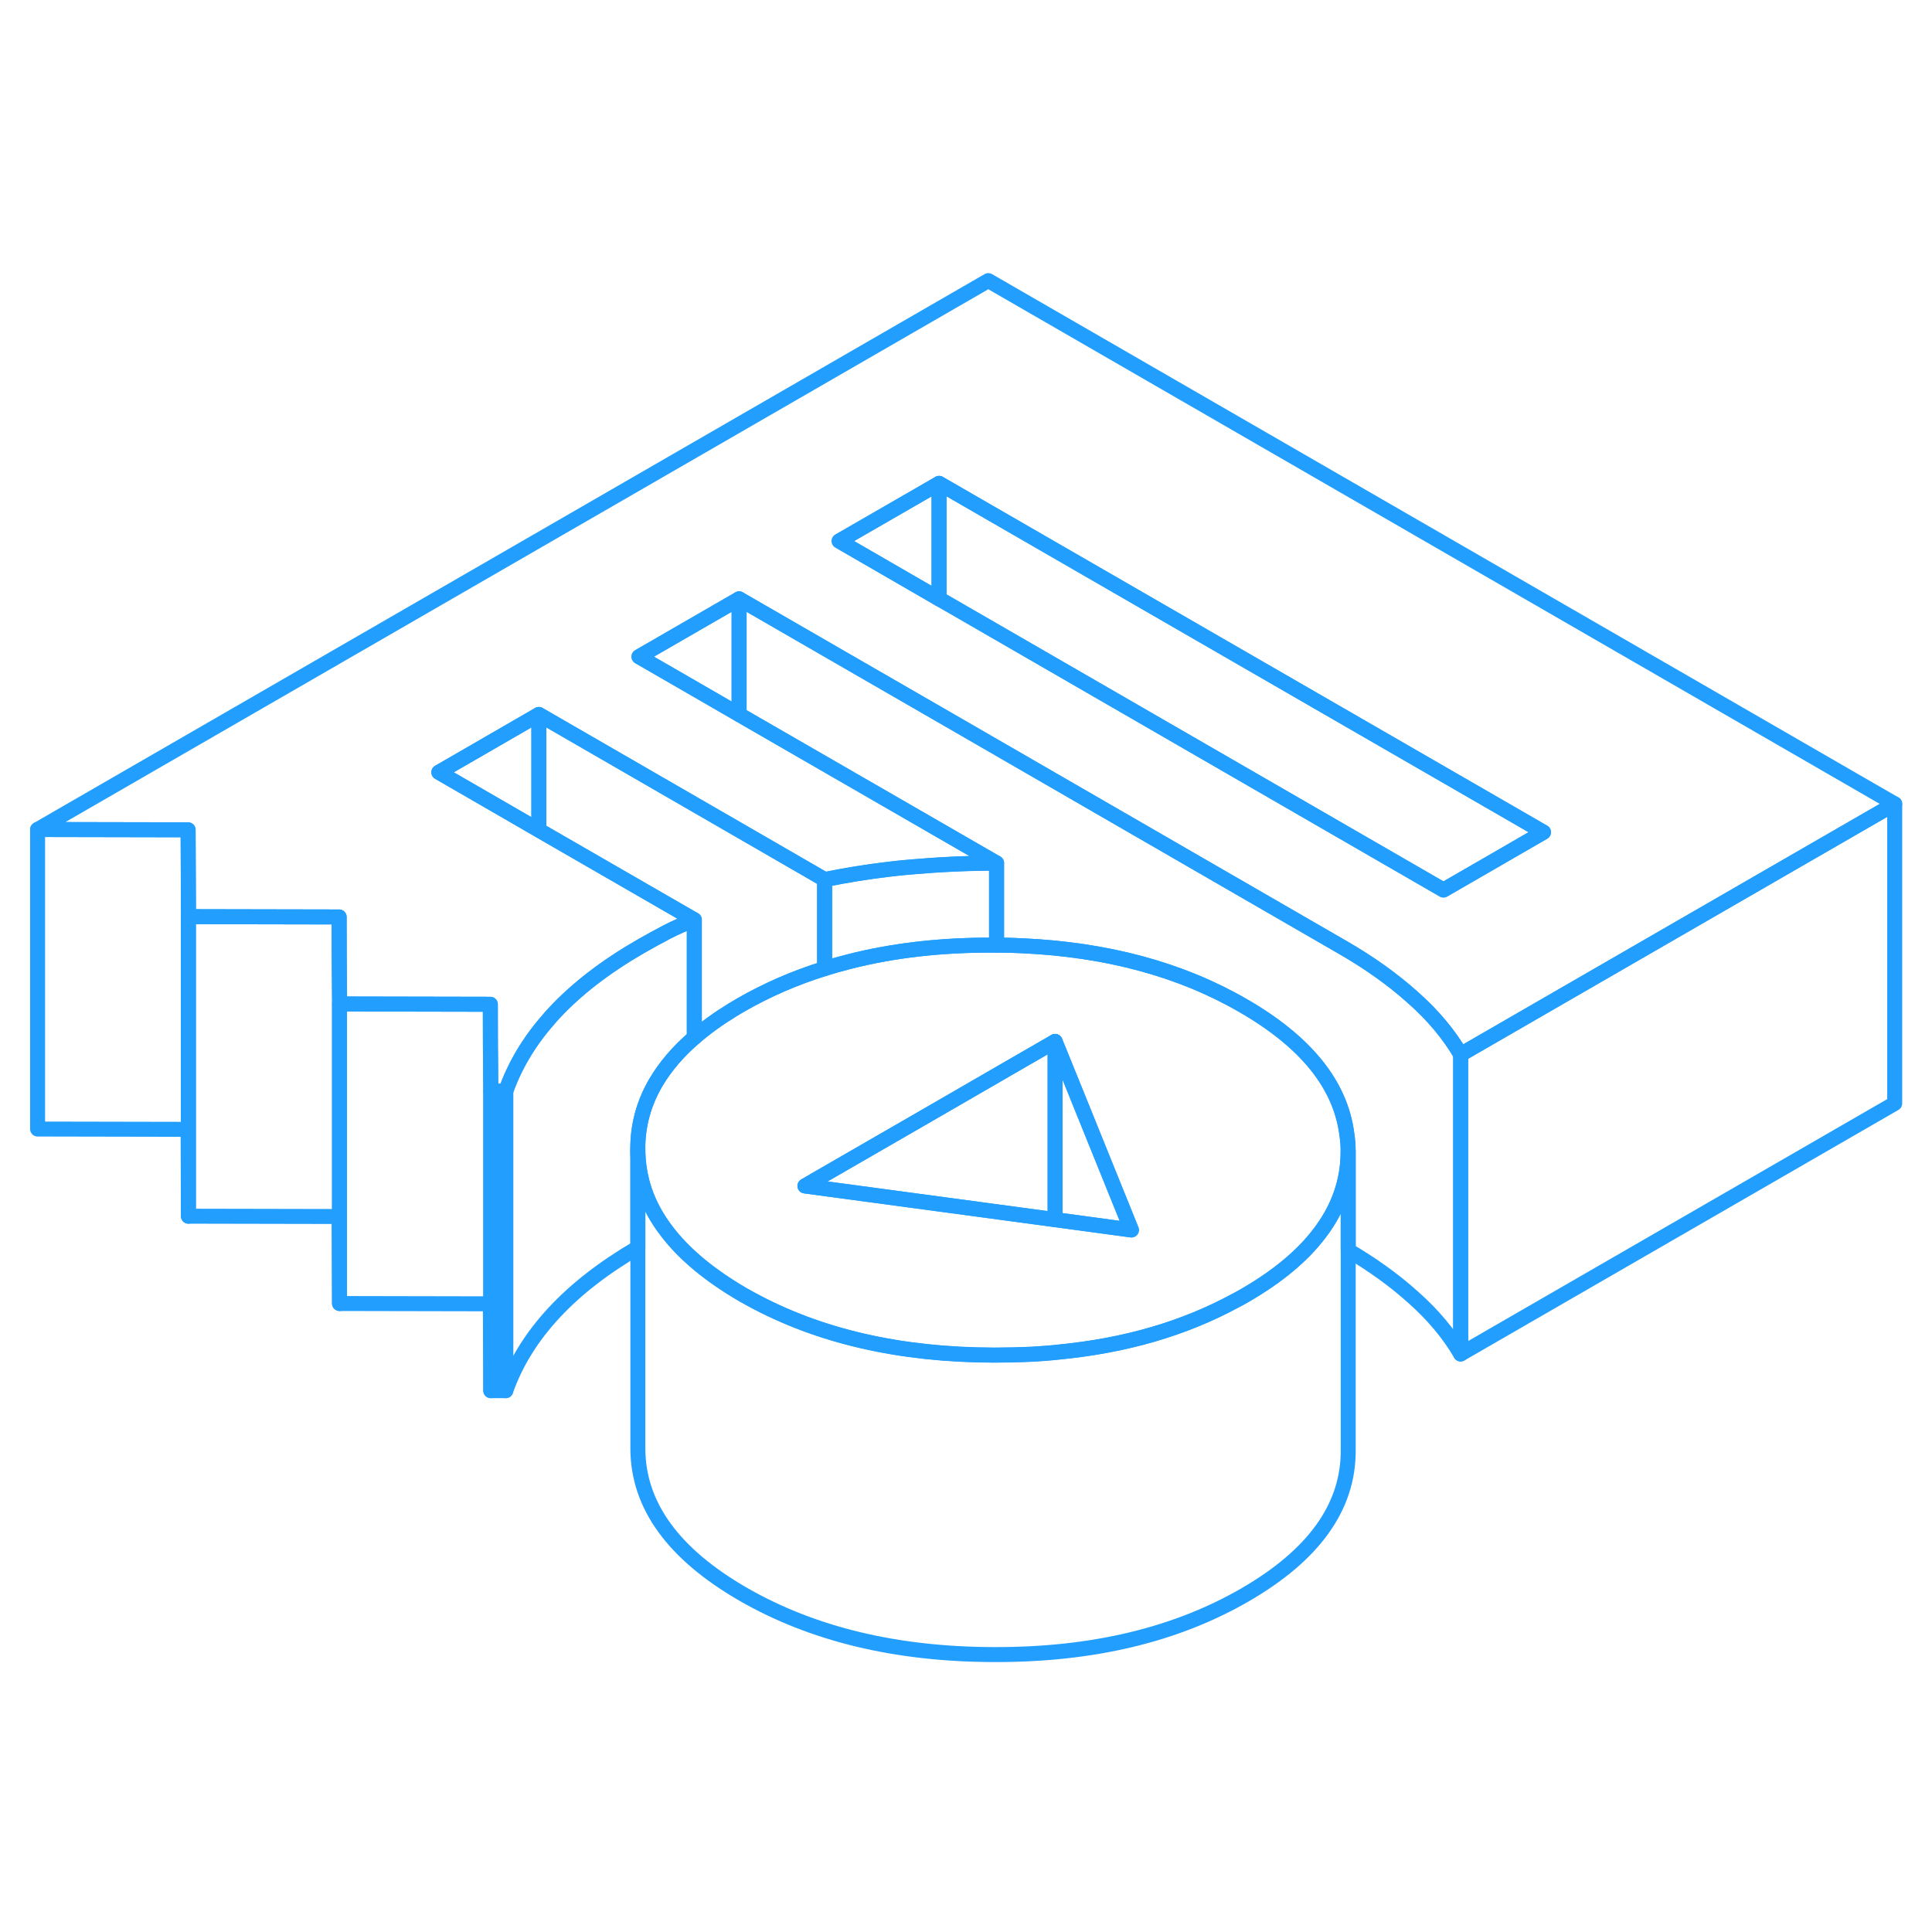 <svg width="48" height="48" viewBox="0 0 129 96" fill="none" xmlns="http://www.w3.org/2000/svg" stroke-width="1px" stroke-linecap="round" stroke-linejoin="round"><path d="M33.77 56.356H32.77V76.356H33.77V56.356Z" stroke="#229EFF" stroke-linejoin="round"/><path d="M32.77 56.356V76.356L32.74 70.556L22.67 70.536V50.536L32.74 50.556L32.75 53.066L32.77 56.356Z" stroke="#229EFF" stroke-linejoin="round"/><path d="M89.92 59.206C89.49 55.906 87.18 53.056 83 50.646C78.82 48.226 73.88 46.896 68.18 46.646C67.64 46.616 67.09 46.606 66.53 46.606C66.43 46.606 66.32 46.606 66.22 46.606C62.77 46.596 59.58 46.966 56.66 47.716C56.11 47.856 55.57 48.006 55.05 48.176C53.06 48.796 51.2 49.606 49.48 50.596C49.28 50.716 49.08 50.826 48.89 50.946C47.93 51.536 47.09 52.146 46.35 52.786C45.27 53.716 44.43 54.706 43.81 55.746C42.98 57.146 42.57 58.656 42.58 60.256C42.59 61.206 42.74 62.126 43.04 63.016C43.36 63.956 43.86 64.866 44.53 65.736C45.69 67.256 47.38 68.656 49.59 69.946C49.77 70.046 49.95 70.146 50.13 70.246C54.67 72.726 60.08 73.976 66.37 73.986C67.24 73.986 68.09 73.966 68.93 73.926C69.55 73.886 70.15 73.846 70.75 73.776C75.16 73.346 79.06 72.206 82.47 70.356C82.69 70.246 82.9 70.126 83.11 70.006C85.29 68.746 86.95 67.366 88.09 65.866C89.37 64.196 90.01 62.376 90.01 60.396V60.346C90.01 59.966 89.98 59.586 89.92 59.216V59.206ZM70.45 64.936L53.74 62.686L54.79 62.076L55.05 61.926L61.48 58.216L66.53 55.296L68.16 54.356L70.45 53.036L71.84 56.476L75.54 65.626L70.45 64.936Z" stroke="#229EFF" stroke-linejoin="round"/><path d="M75.55 65.626L70.45 64.936V53.036L71.85 56.476L75.55 65.626Z" stroke="#229EFF" stroke-linejoin="round"/><path d="M70.45 53.036V64.936L53.75 62.686L54.8 62.076L55.06 61.926L61.49 58.216L66.54 55.296L68.16 54.356L70.45 53.036Z" stroke="#229EFF" stroke-linejoin="round"/><path d="M65.99 2.236L2.51 38.886L12.56 38.906L12.59 44.706L22.65 44.726V47.246L22.68 50.536L32.74 50.556V53.066L32.77 56.356H33.77C34.37 54.656 35.32 53.056 36.62 51.576C36.74 51.426 36.87 51.286 37.01 51.136C38.51 49.526 40.43 48.046 42.77 46.696C43.38 46.346 43.97 46.026 44.52 45.736C45.08 45.446 45.69 45.176 46.36 44.916L36.53 39.246L35.98 38.926L29.3 35.066L35.98 31.206L43.22 35.386L49.35 38.926L55.06 42.226C56.48 41.936 57.9 41.706 59.34 41.536C59.82 41.476 60.31 41.426 60.8 41.386C62.73 41.216 64.64 41.126 66.54 41.126L59.99 37.346L49.9 31.526L49.35 31.206L42.67 27.346L49.35 23.486L56.59 27.666L62.71 31.196L89.7 46.786C91.43 47.786 92.98 48.886 94.32 50.086C95.67 51.276 96.74 52.556 97.53 53.906L109.19 47.176L126.51 37.176L65.99 2.236ZM99.1 41.356L96.38 42.926L63.27 23.806L62.71 23.486L56.03 19.626L62.71 15.776L103.06 39.066L99.1 41.356Z" stroke="#229EFF" stroke-linejoin="round"/><path d="M62.7 15.776V23.486L56.03 19.626L62.7 15.776Z" stroke="#229EFF" stroke-linejoin="round"/><path d="M103.06 39.066L99.1 41.356L96.38 42.926L63.27 23.806L62.7 23.486V15.776L103.06 39.066Z" stroke="#229EFF" stroke-linejoin="round"/><path d="M126.51 37.176V57.176L97.53 73.906V53.906L109.18 47.176L126.51 37.176Z" stroke="#229EFF" stroke-linejoin="round"/><path d="M49.35 23.486V31.206L42.66 27.346L49.35 23.486Z" stroke="#229EFF" stroke-linejoin="round"/><path d="M97.53 53.906V73.906C96.74 72.556 95.67 71.276 94.32 70.086C93.06 68.956 91.62 67.926 90.02 66.986V60.336C90.02 59.956 89.99 59.576 89.93 59.206C89.5 55.906 87.19 53.056 83.01 50.646C78.83 48.226 73.89 46.896 68.19 46.646C67.65 46.616 67.1 46.606 66.54 46.606V41.126L59.99 37.346L49.9 31.526L49.35 31.206V23.486L56.59 27.666L62.71 31.196L89.7 46.786C91.43 47.786 92.98 48.886 94.32 50.086C95.67 51.276 96.74 52.556 97.53 53.906Z" stroke="#229EFF" stroke-linejoin="round"/><path d="M66.54 41.126V46.606C66.44 46.606 66.33 46.606 66.23 46.606C62.78 46.596 59.59 46.966 56.67 47.716C56.12 47.856 55.58 48.006 55.06 48.176V42.236C56.48 41.946 57.9 41.716 59.34 41.546C59.82 41.486 60.31 41.436 60.8 41.396C62.73 41.226 64.64 41.136 66.54 41.136V41.126Z" stroke="#229EFF" stroke-linejoin="round"/><path d="M22.67 50.536V70.536L22.64 64.726L12.58 64.706V44.706L22.64 44.726L22.65 47.246L22.67 50.536Z" stroke="#229EFF" stroke-linejoin="round"/><path d="M12.58 44.706V64.706L12.56 58.906L2.51 58.886V38.886L12.56 38.906L12.58 44.706Z" stroke="#229EFF" stroke-linejoin="round"/><path d="M35.98 31.206V38.926L29.3 35.066L35.98 31.206Z" stroke="#229EFF" stroke-linejoin="round"/><path d="M55.06 42.226V48.166C53.07 48.786 51.21 49.596 49.49 50.586C49.29 50.706 49.09 50.816 48.9 50.936C47.94 51.526 47.1 52.136 46.36 52.776V44.916L36.53 39.246L35.98 38.926V31.206L43.22 35.386L49.35 38.926L55.06 42.226Z" stroke="#229EFF" stroke-linejoin="round"/><path d="M90.02 60.386V80.336C90.04 84.106 87.74 87.326 83.12 89.996C78.5 92.666 72.92 93.996 66.38 93.976C59.84 93.966 54.25 92.616 49.6 89.936C44.95 87.246 42.61 84.016 42.59 80.246V60.246C42.6 61.196 42.75 62.116 43.05 63.006C43.37 63.946 43.87 64.856 44.54 65.726C45.7 67.246 47.39 68.646 49.6 69.936C49.78 70.036 49.96 70.136 50.14 70.236C54.68 72.716 60.09 73.966 66.38 73.976C67.25 73.976 68.1 73.956 68.94 73.916C69.56 73.876 70.16 73.836 70.76 73.766C75.17 73.336 79.07 72.196 82.48 70.346C82.7 70.236 82.91 70.116 83.12 69.996C85.3 68.736 86.96 67.356 88.1 65.856C89.38 64.186 90.02 62.366 90.02 60.386Z" stroke="#229EFF" stroke-linejoin="round"/><path d="M46.36 44.916V52.776C45.28 53.706 44.44 54.696 43.82 55.736C42.99 57.136 42.58 58.646 42.59 60.246V66.806C40.33 68.126 38.47 69.566 37.01 71.136C35.51 72.746 34.43 74.486 33.77 76.356V56.356C34.37 54.656 35.32 53.056 36.62 51.576C36.74 51.426 36.87 51.286 37.01 51.136C38.51 49.526 40.43 48.046 42.77 46.696C43.38 46.346 43.97 46.026 44.52 45.736C45.08 45.446 45.69 45.176 46.36 44.916Z" stroke="#229EFF" stroke-linejoin="round"/></svg>